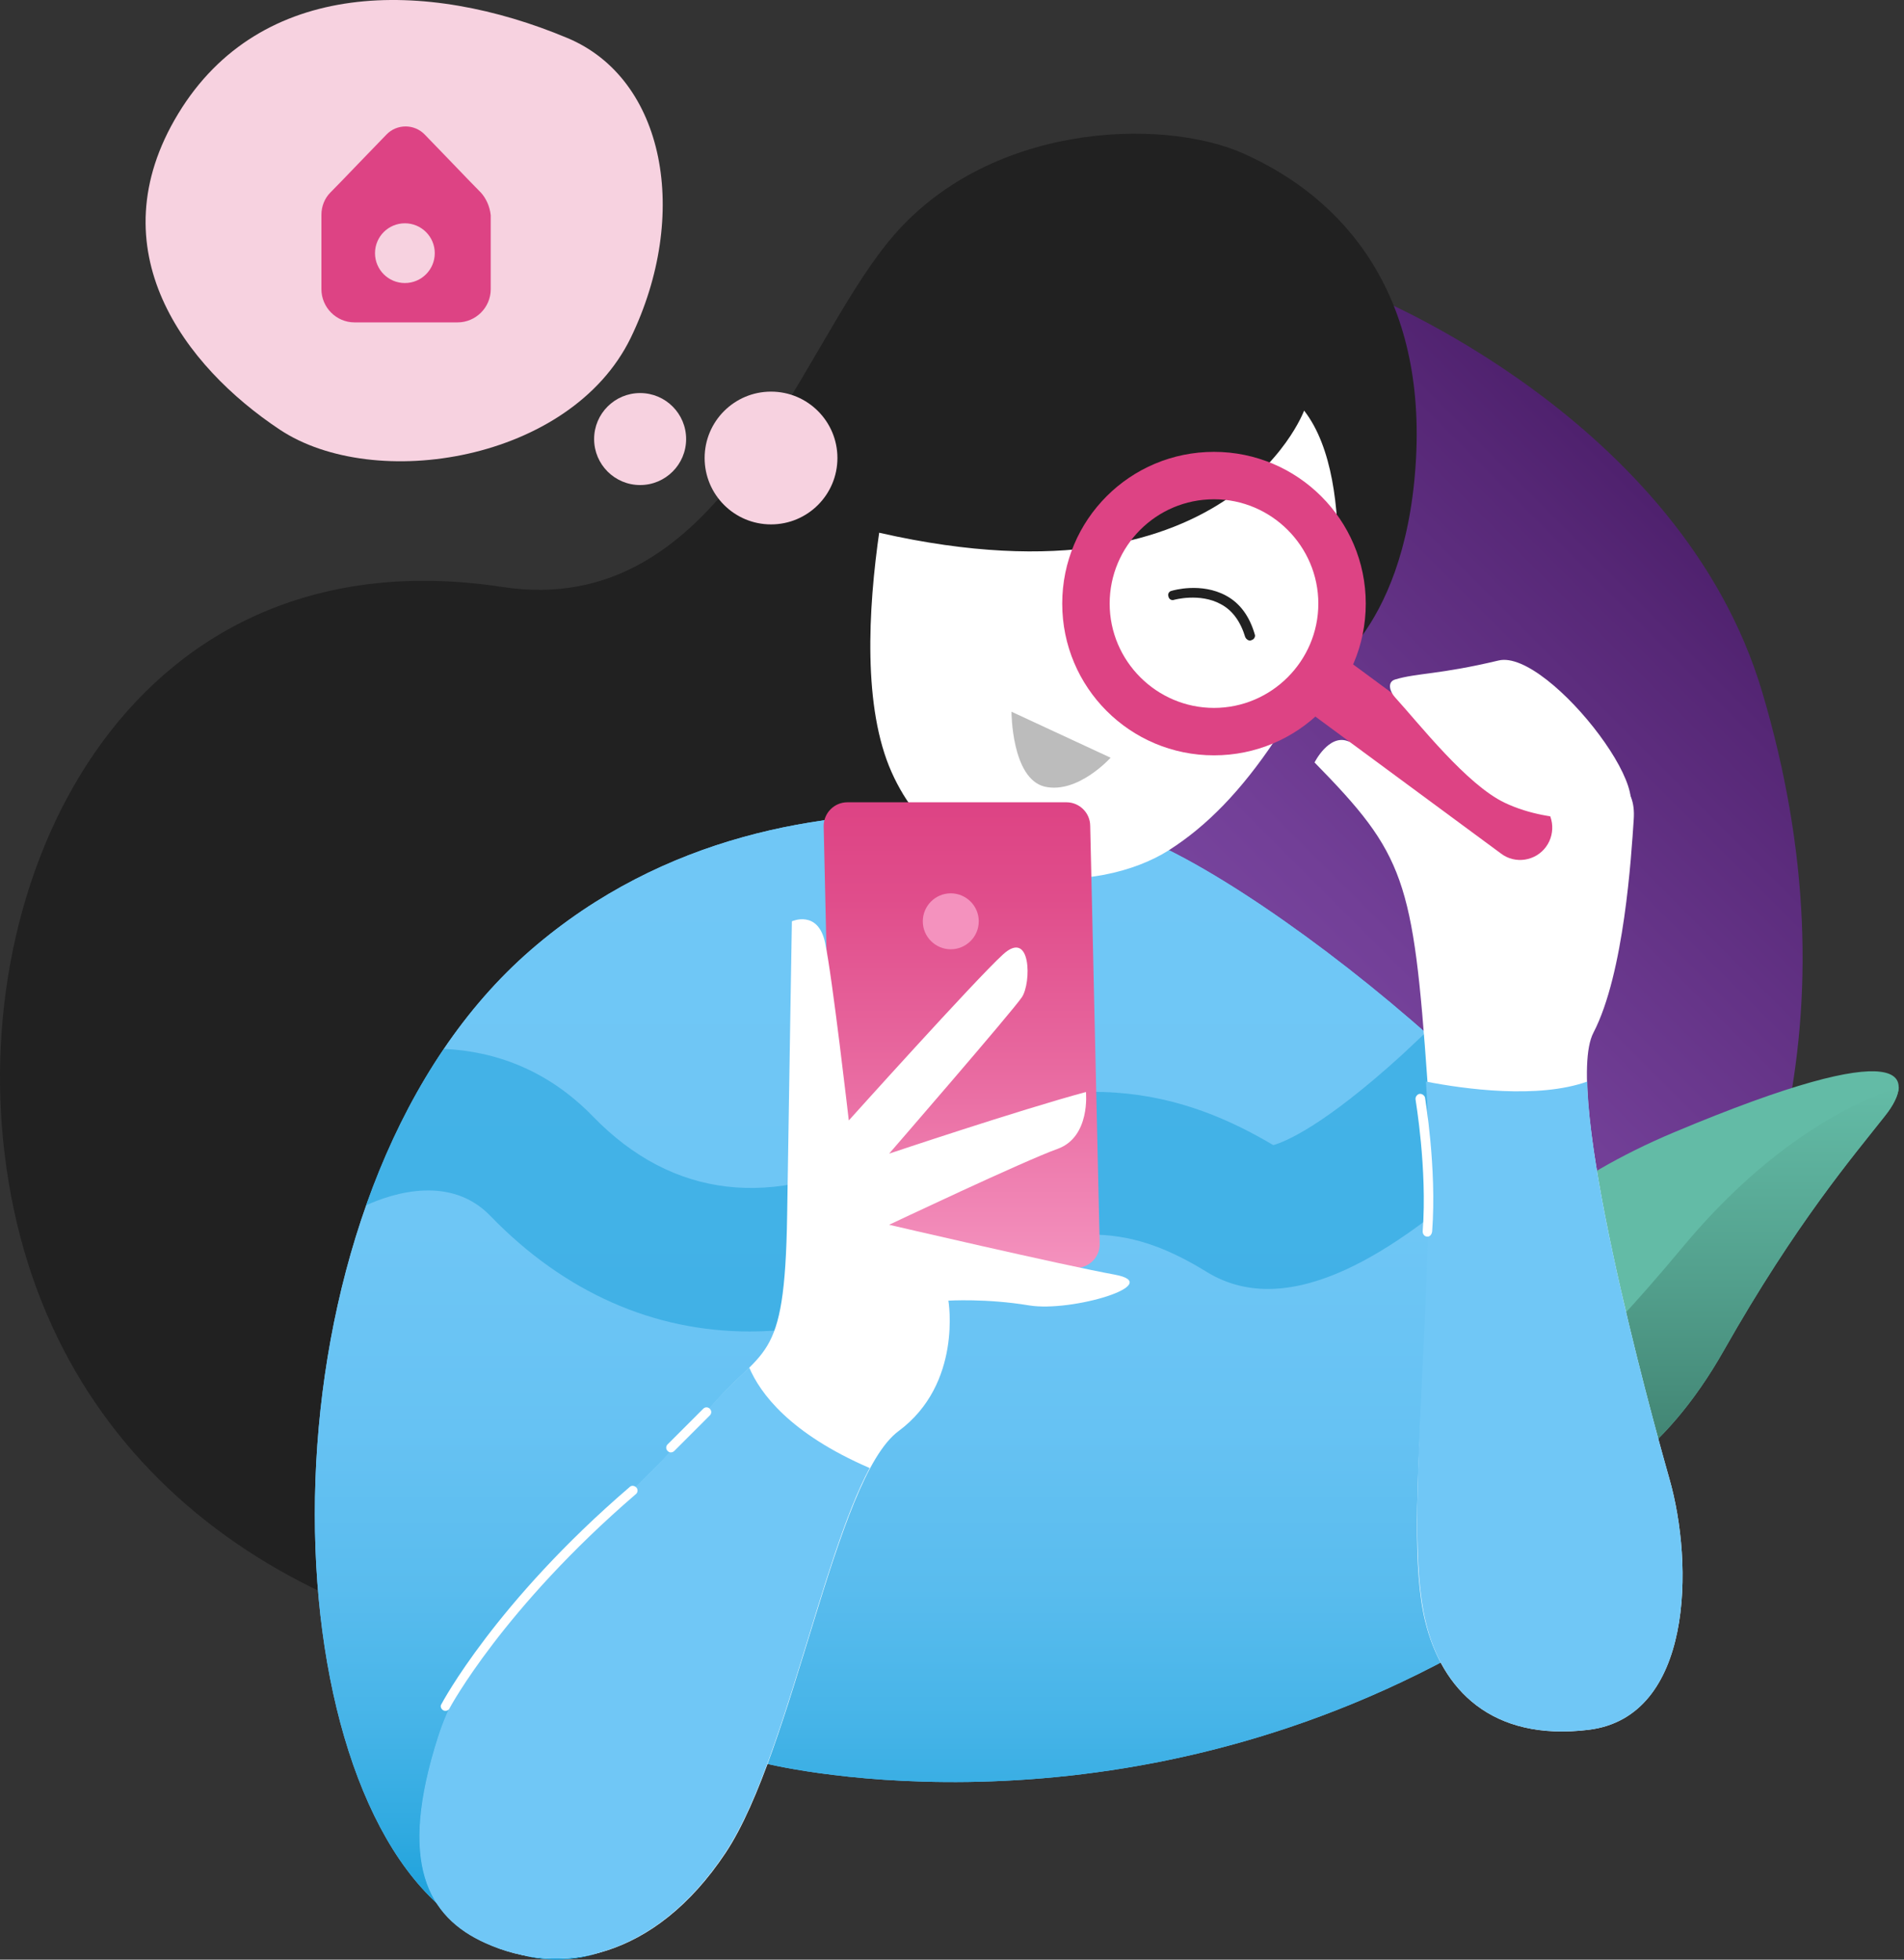 <svg width="204" height="210" viewBox="0 0 204 210" fill="none" xmlns="http://www.w3.org/2000/svg">
<rect x="0" y="0" width="204" height="210" fill="#333333" stroke="none"/>
<path d="M61.639 2.693C61.639 2.693 95.278 16.007 103.968 45.378C114.131 79.577 105.34 107.728 88.368 130.087C71.395 152.446 27.745 123.633 27.745 123.633L0 72.463L13.517 19.97L16.566 0L61.639 2.693Z" transform="translate(84.846 28.807)" fill="url(#paint0_linear)"/>
<path d="M0 31.745C0 31.745 4.675 16.297 27.898 6.541C53.305 -4.13 53.864 0.494 50.51 4.762C47.157 9.031 41.008 16.196 33.233 29.916C20.275 52.783 2.846 46.685 2.846 46.685L0 31.745Z" transform="translate(151.464 114.801)" fill="#63BBA6"/>
<path d="M18.548 28.202C26.322 14.482 32.471 7.317 35.825 3.049C36.689 1.982 37.248 0.864 37.298 0C31.251 1.931 22.664 6.911 14.228 17.023C2.795 30.743 0 31.505 0 31.505L2.287 43.955C7.47 41.821 13.364 37.349 18.548 28.202Z" transform="translate(166.15 116.514)" fill="url(#paint1_linear)"/>
<path d="M140.996 58.485C140.996 58.485 150.397 53.911 151.667 35.618C152.938 17.325 144.096 6.907 133.12 2.08C124.481 -1.731 105.68 -1.223 95.263 11.481C85.201 23.727 77.223 52.133 53.848 48.576C14.517 42.58 -3.268 78.455 0.492 109.3C4.507 142.737 30.981 160.471 61.115 163.52C96.279 167.077 122.957 85.417 122.957 85.417L115.69 64.583L140.996 58.485Z" transform="translate(0 14.328)" fill="#212121"/>
<path d="M91.511 3.946C91.511 3.946 51.621 -10.028 23.164 14.617C-5.292 39.263 -5.8 97.7 12.239 115.994C30.279 134.287 45.015 111.166 48.064 101.765C48.064 101.765 82.618 110.658 119.967 91.348C157.317 72.038 136.736 40.787 126.065 30.116C115.394 19.445 101.166 8.774 91.511 3.946Z" transform="translate(33.733 87.161)" fill="#70C7F6"/>
<path d="M91.511 3.946C91.511 3.946 51.621 -10.028 23.164 14.617C-5.292 39.263 -5.8 97.7 12.239 115.994C30.279 134.287 45.015 111.166 48.064 101.765C48.064 101.765 82.618 110.658 119.967 91.348C157.317 72.038 136.736 40.787 126.065 30.116C115.394 19.445 101.166 8.774 91.511 3.946Z" transform="translate(33.733 87.161)" fill="url(#paint2_linear)"/>
<path d="M4.3 10.136C4.3 10.136 -3.83 38.084 2.268 51.804C8.366 65.524 24.525 64.965 31.995 60.189C40.227 54.955 46.63 44.944 54.099 27.667C64.364 3.784 8.874 -10.953 4.3 10.136Z" transform="translate(93.249 30.918)" fill="white"/>
<path opacity="0.45" d="M124.294 10.773C122.973 9.198 121.702 7.775 120.585 6.606C118.349 4.37 115.96 2.134 113.521 0C112.708 0.762 111.844 1.575 110.98 2.388C102.596 10.011 98.48 11.688 97.21 12.043C88.114 6.657 75.257 2.236 55.592 12.653C43.599 19.005 32.827 17.735 24.34 8.994C19.462 3.964 13.822 1.982 8.334 1.728C4.878 6.809 2.134 12.45 0 18.497C2.998 17.125 9.147 15.245 13.364 19.666C21.292 27.847 30.845 32.014 41.109 32.014C48.122 32.014 55.389 30.083 62.706 26.17C75.308 19.462 82.524 20.987 90.045 25.611C99.242 31.302 110.93 22.664 118.958 15.702C120.839 14.025 122.617 12.348 124.294 10.773Z" transform="translate(39.213 110.671)" fill="#0F9AD6"/>
<path d="M6.25 0.593C6.25 0.593 15.651 5.674 19.462 4.15C23.273 2.626 19.97 -3.218 26.068 2.371C32.166 7.961 34.453 8.723 34.199 12.534C33.945 16.346 33.182 29.049 29.879 35.401C26.576 41.753 35.977 76.053 38.01 83.168C40.652 92.365 40.55 108.728 29.371 110.1C18.954 111.37 13.618 105.78 11.84 98.412C9.198 87.538 13.618 62.232 12.094 40.584C10.57 18.937 9.655 16.295 0 6.437C0 6.437 1.524 3.388 3.557 4.15C5.59 4.912 12.043 6.03 12.043 6.03L6.25 0.593Z" transform="translate(140.844 75.269)" fill="white"/>
<path d="M27.034 49.901H3.557C2.185 49.901 1.016 48.783 1.016 47.36L0 2.541C0 1.169 1.118 0 2.541 0H26.017C27.389 0 28.558 1.118 28.558 2.541L29.574 47.36C29.574 48.783 28.406 49.901 27.034 49.901Z" transform="translate(88.25 85.975)" fill="url(#paint3_linear)"/>
<path d="M26.203 20.257C25.085 21.782 22.9 22.138 21.375 20.969L1.405 6.232C-0.119 5.114 -0.475 2.929 0.694 1.405C1.811 -0.119 3.997 -0.475 5.521 0.694L25.491 15.43C27.016 16.548 27.321 18.733 26.203 20.257Z" transform="translate(139.439 70.494)" fill="#DD4384"/>
<path d="M39.852 0.221C39.852 0.221 42.647 -1.05 43.409 2.507C44.172 6.064 45.95 21.563 45.95 21.563C45.95 21.563 59.416 6.572 62.465 3.778C65.514 0.983 65.514 6.827 64.498 8.351C63.481 9.875 50.27 25.12 50.27 25.12C50.27 25.12 64.193 20.445 71.358 18.514C71.358 18.514 71.866 23.341 68.309 24.612C64.752 25.882 50.27 32.742 50.27 32.742C50.27 32.742 68.817 37.062 74.407 38.078C79.996 39.094 69.833 42.143 65.26 41.381C60.687 40.619 56.621 40.873 56.621 40.873C56.621 40.873 58.146 49.765 51.286 54.847C44.426 59.928 40.106 88.995 32.738 100.072C25.116 111.506 14.953 113.284 7.077 109.727C0.826 106.932 -2.324 101.089 1.995 87.623C6.314 74.157 21.61 63.79 30.706 52.814C36.803 45.446 39.09 48.241 39.344 31.726C39.598 15.211 39.852 0.221 39.852 0.221Z" transform="translate(44.993 98.508)" fill="white"/>
<path d="M49.799 18.243C49.799 18.243 41.313 41.262 0.661 30.438L0 17.938L10.824 0L43.701 1.677L61.334 19.97L59.301 35.876L52.543 44.667C52.492 44.667 55.897 26.068 49.799 18.243Z" transform="translate(89.927 25.758)" fill="#212121"/>
<path d="M35.33 0C34.11 1.22 32.586 2.49 30.706 4.777C21.61 15.753 6.314 26.119 1.995 39.585C-2.324 53.051 0.826 58.895 7.077 61.69C14.953 65.247 25.116 63.468 32.738 52.035C38.989 42.685 43.003 20.529 48.237 10.773C39.649 7.063 36.498 2.744 35.33 0Z" transform="translate(44.942 146.546)" fill="#70C7F6"/>
<path d="M23.83 16.837C23.83 16.837 17.631 17.853 12.295 15.313C8.23 13.382 3.148 6.877 0.557 4.032C-0.053 3.371 -0.307 2.355 0.557 2.101C2.945 1.389 5.232 1.593 11.634 0.068C17.072 -1.253 30.944 17.091 23.83 16.837Z" transform="translate(148.926 70.713)" fill="white"/>
<path d="M16.261 5.082C22.41 5.082 27.44 10.112 27.44 16.261C27.44 22.41 22.41 27.44 16.261 27.44C10.112 27.44 5.082 22.41 5.082 16.261C5.082 10.112 10.061 5.082 16.261 5.082ZM16.261 0C7.267 0 0 7.267 0 16.261C0 25.255 7.267 32.522 16.261 32.522C25.255 32.522 32.522 25.255 32.522 16.261C32.522 7.267 25.204 0 16.261 0Z" transform="translate(113.81 48.422)" fill="#DD4384"/>
<path d="M18.373 69.464C29.552 68.092 29.654 51.73 27.012 42.532C25.335 36.587 18.475 11.738 18.221 0C12.936 1.88 5.11 0.813 0.944 0C2.316 21.444 -1.699 47.106 0.893 57.828C2.62 65.145 7.956 70.735 18.373 69.464Z" transform="translate(151.842 115.905)" fill="#70C7F6"/>
<path d="M2.998 5.996C1.372 5.996 0 4.675 0 2.998C0 1.372 1.321 0 2.998 0C4.624 0 5.996 1.321 5.996 2.998C5.996 4.675 4.624 5.996 2.998 5.996Z" transform="translate(98.871 95.731)" fill="#F492BE"/>
<path d="M0.529 24.114C0.427 24.114 0.377 24.114 0.275 24.063C0.021 23.911 -0.081 23.606 0.072 23.403C0.122 23.301 5.865 12.477 20.245 0.129C20.448 -0.074 20.753 -0.023 20.957 0.18C21.16 0.383 21.109 0.739 20.906 0.892C6.678 13.138 0.986 23.759 0.935 23.86C0.885 24.012 0.681 24.114 0.529 24.114Z" transform="translate(47.221 159.222)" fill="white"/>
<path d="M0.508 4.827C0.356 4.827 0.254 4.777 0.152 4.675C-0.051 4.472 -0.051 4.167 0.152 3.964L3.964 0.152C4.167 -0.051 4.472 -0.051 4.675 0.152C4.878 0.356 4.878 0.661 4.675 0.864L0.864 4.675C0.762 4.777 0.61 4.827 0.508 4.827Z" transform="translate(71.379 150.815)" fill="white"/>
<path d="M1.278 15.303C1.227 15.303 1.227 15.303 1.278 15.303C0.973 15.303 0.77 15.049 0.77 14.744C1.278 8.037 0.008 0.719 0.008 0.618C-0.043 0.364 0.16 0.059 0.414 0.008C0.668 -0.043 0.973 0.16 1.024 0.414C1.024 0.465 2.295 7.935 1.786 14.744C1.736 15.1 1.532 15.303 1.278 15.303Z" transform="translate(151.66 117.218)" fill="white"/>
<path d="M45.16 4.06C30.119 -2.241 12.333 -2.393 3.491 12.191C-5.351 26.775 4.203 39.275 14.366 46.034C24.529 52.792 45.516 49.438 51.969 36.226C58.372 23.014 55.678 8.43 45.16 4.06Z" transform="translate(15.599)" fill="#F7D2E0"/>
<path d="M4.929 9.858C7.651 9.858 9.858 7.651 9.858 4.929C9.858 2.207 7.651 0 4.929 0C2.207 0 0 2.207 0 4.929C0 7.651 2.207 9.858 4.929 9.858Z" transform="translate(63.656 42.121)" fill="#F7D2E0"/>
<path d="M7.114 14.228C11.043 14.228 14.228 11.043 14.228 7.114C14.228 3.185 11.043 0 7.114 0C3.185 0 0 3.185 0 7.114C0 11.043 3.185 14.228 7.114 14.228Z" transform="translate(75.496 41.968)" fill="#F7D2E0"/>
<path d="M17.074 7.076L17.023 7.025C16.464 6.466 15.092 5.043 13.974 3.875L11.078 0.877C9.96 -0.292 8.08 -0.292 6.962 0.877L4.065 3.875C2.947 5.043 1.575 6.466 1.016 7.025L0.965 7.076C0.356 7.686 0 8.55 0 9.464V17.442C0 19.373 1.575 20.999 3.557 20.999H14.584C16.515 20.999 18.141 19.424 18.141 17.442V9.515C18.039 8.55 17.633 7.686 17.074 7.076Z" transform="translate(34.437 13.55)" fill="#DD4384"/>
<path d="M3.201 6.403C4.969 6.403 6.403 4.969 6.403 3.201C6.403 1.433 4.969 0 3.201 0C1.433 0 0 1.433 0 3.201C0 4.969 1.433 6.403 3.201 6.403Z" transform="translate(40.179 23.929)" fill="#F7D2E0"/>
<path d="M0 0L10.62 4.929C10.62 4.929 7.114 8.842 3.557 8.029C0 7.165 0 0 0 0Z" transform="translate(108.373 76.269)" fill="#BCBCBC"/>
<path d="M8.772 5.642C8.568 5.642 8.365 5.489 8.263 5.286C7.755 3.609 6.891 2.389 5.621 1.729C3.385 0.509 0.641 1.272 0.641 1.272C0.387 1.373 0.082 1.221 0.031 0.916C-0.07 0.662 0.082 0.357 0.387 0.306C0.54 0.255 3.538 -0.609 6.18 0.814C7.704 1.627 8.721 3.05 9.28 4.981C9.381 5.235 9.178 5.54 8.924 5.591C8.822 5.642 8.822 5.642 8.772 5.642Z" transform="translate(125.161 63.005)" fill="#212121"/>
<defs>
<linearGradient id="paint0_linear" x2="1" gradientUnits="userSpaceOnUse" gradientTransform="translate(133.696 65.823) scale(115.783) rotate(135)">
<stop stop-color="#4F216E"/>
<stop offset="0.08" stop-color="#562776"/>
<stop offset="0.464" stop-color="#723F97"/>
<stop offset="0.784" stop-color="#834FAB"/>
<stop offset="1" stop-color="#8954B2"/>
</linearGradient>
<linearGradient id="paint1_linear" x2="1" gradientUnits="userSpaceOnUse" gradientTransform="translate(40.604 -0.016) scale(43.981) rotate(90)">
<stop stop-color="#63BBA6"/>
<stop offset="0.48" stop-color="#529F8C"/>
<stop offset="1" stop-color="#3C7C6B"/>
</linearGradient>
<linearGradient id="paint2_linear" x2="1" gradientUnits="userSpaceOnUse" gradientTransform="translate(132.1 0.008) scale(122.839) rotate(90)">
<stop stop-color="#70C7F6"/>
<stop offset="0.361" stop-color="#6EC6F5"/>
<stop offset="0.54" stop-color="#66C2F3"/>
<stop offset="0.678" stop-color="#59BCEE"/>
<stop offset="0.796" stop-color="#46B4E8"/>
<stop offset="0.9" stop-color="#2EA9E0"/>
<stop offset="0.994" stop-color="#119BD7"/>
<stop offset="1" stop-color="#0F9AD6"/>
</linearGradient>
<linearGradient id="paint3_linear" x2="1" gradientUnits="userSpaceOnUse" gradientTransform="translate(39.713 0.058) scale(49.866) rotate(90)">
<stop stop-color="#DD4384"/>
<stop offset="0.207" stop-color="#E04D8B"/>
<stop offset="0.558" stop-color="#E8689F"/>
<stop offset="1" stop-color="#F492BE"/>
</linearGradient>
</defs>
</svg>
